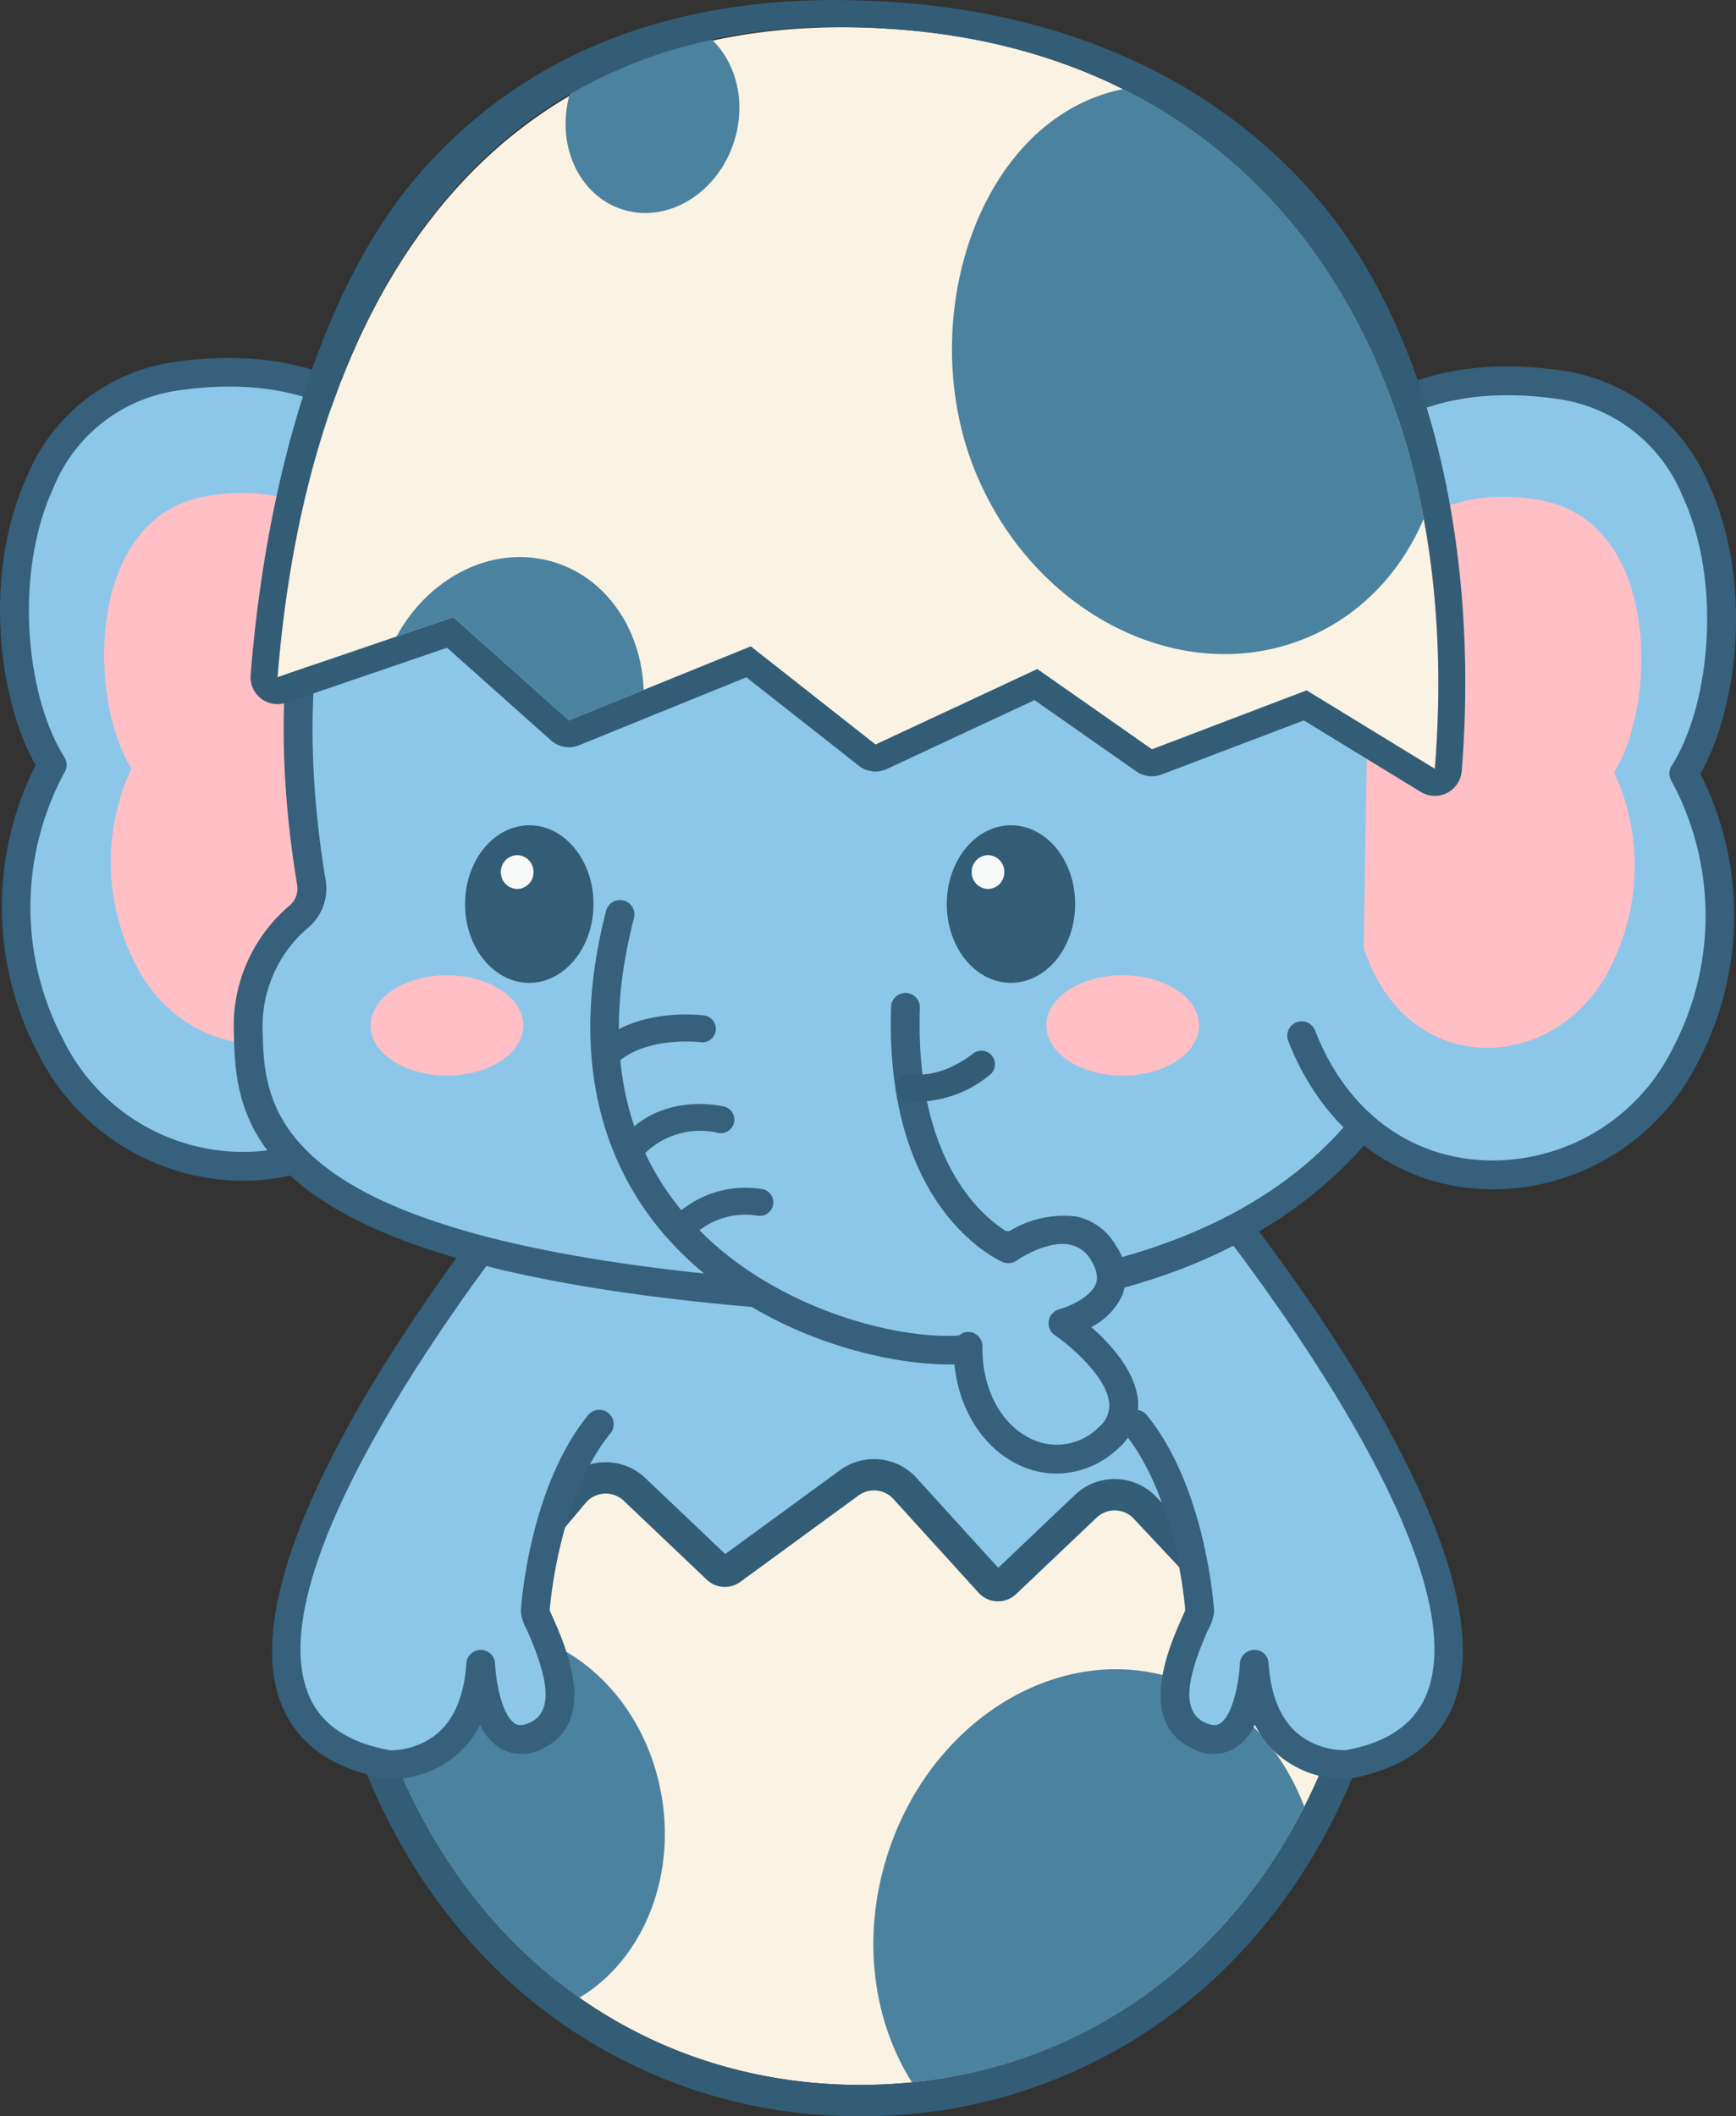 <svg xmlns="http://www.w3.org/2000/svg" width="137.119" height="167.08">
    <rect width="100%" height="100%" fill="#333333" stroke="none"/>
    <defs>
        <clipPath id="clip-path">
            <path id="패스_7188" data-name="패스 7188" class="cls-1" d="m339.316-402.076-9.326 6.817a2.074 2.074 0 0 1-2.652-.17l-6.556-6.228a2.072 2.072 0 0 0-3.014.169l-4.863 5.772a2.075 2.075 0 0 1-2.807.34l-8.063-5.871a2.076 2.076 0 0 0-3.3 1.793c1.661 27.413 19.26 43.919 40.728 43.919 21.495 0 39.114-16.552 40.734-44.028a2.077 2.077 0 0 0-3.261-1.819l-8.778 6.118a2.075 2.075 0 0 1-2.7-.284l-4.4-4.693a2.073 2.073 0 0 0-2.941-.085l-6.355 6.038a2.077 2.077 0 0 1-2.965-.108l-6.726-7.4a2.075 2.075 0 0 0-1.536-.679 2.074 2.074 0 0 0-1.222.4" transform="translate(-298.734 402.475)"/>
        </clipPath>
        <clipPath id="clip-path-2">
            <path id="패스_7229" data-name="패스 7229" class="cls-1" d="m295.243-427.242 13.881-4.738 9.14 8.142 14.359-5.833 9.853 7.749 12.776-5.957 9.056 6.337 12.213-4.653 10.128 6.19c2.579-32.139-13.149-56.065-42.167-58.362q-2.637-.207-5.13-.208c-27.372 0-41.678 21.036-44.109 51.334" transform="translate(-295.243 478.576)"/>
        </clipPath>
        <style>
            .cls-1{fill:none}.cls-2{fill:#8cc7ea}.cls-3{fill:#36607b}.cls-4{fill:#335d76}.cls-5{fill:#faf2e2}.cls-7{fill:#4b829f}.cls-8{fill:#ffbfc5}.cls-9{fill:#f7f8f8}
        </style>
    </defs>
    <g id="그룹_2918" data-name="그룹 2918">
        <g id="그룹_2873" data-name="그룹 2873" transform="translate(35.571 101.809)">
            <path id="패스_7177" data-name="패스 7177" class="cls-2" d="M311.214-412.761s-8.376 18.724-6.241 32.192h63.068s-1.807-16.754-6.077-28.25" transform="translate(-304.025 413.004)"/>
            <path id="패스_7178" data-name="패스 7178" class="cls-3" d="M368.909-379.892h-64.24l-.079-.5c-2.139-13.488 5.941-31.757 6.285-32.528l1.086.486c-.082.184-8.071 18.254-6.27 31.353h61.887c-.386-3.208-2.247-17.432-5.967-27.446l1.114-.414c4.248 11.434 6.094 28.225 6.112 28.392z" transform="translate(-304.23 412.921)"/>
        </g>
        <g id="그룹_2874" data-name="그룹 2874" transform="translate(35.101 101.618)">
            <path id="패스_7179" data-name="패스 7179" class="cls-4" d="M369.593-379.355h-65.166l-.141-.9c-2.162-13.625 5.973-32.018 6.32-32.794l1.945.87c-.08.179-7.854 17.763-6.287 30.691h60.943c-.5-4-2.35-17.318-5.877-26.813l2-.742c4.268 11.49 6.062 27.817 6.137 28.506z" transform="translate(-303.921 413.047)"/>
        </g>
        <g id="그룹_2875" data-name="그룹 2875" transform="translate(27.227 117.669)">
            <path id="패스_7180" data-name="패스 7180" class="cls-5" d="M376.939-401.382a2.077 2.077 0 0 1 3.261 1.819c-1.62 27.477-19.239 44.028-40.734 44.028-21.466 0-39.067-16.508-40.728-43.919a2.077 2.077 0 0 1 3.3-1.793l8.065 5.871a2.072 2.072 0 0 0 2.806-.342l4.863-5.772a2.075 2.075 0 0 1 3.015-.169l6.554 6.228a2.073 2.073 0 0 0 2.652.172l9.328-6.815a2.073 2.073 0 0 1 2.757.278l6.727 7.4a2.075 2.075 0 0 0 2.964.108l6.355-6.038a2.073 2.073 0 0 1 2.941.085l4.4 4.693a2.075 2.075 0 0 0 2.7.284z" transform="translate(-298.734 402.474)"/>
        </g>
        <g id="그룹_2876" data-name="그룹 2876" transform="translate(24.755 115.198)">
            <path id="패스_7181" data-name="패스 7181" class="cls-4" d="M341.382-401.63a2.07 2.07 0 0 1 1.536.679l6.727 7.4a2.069 2.069 0 0 0 1.535.68 2.064 2.064 0 0 0 1.427-.571l6.357-6.038a2.068 2.068 0 0 1 1.429-.571 2.066 2.066 0 0 1 1.512.656l4.4 4.694a2.076 2.076 0 0 0 1.515.654 2.066 2.066 0 0 0 1.18-.373l8.778-6.118a2.049 2.049 0 0 1 1.18-.376 2.078 2.078 0 0 1 2.081 2.2c-1.62 27.478-19.239 44.028-40.734 44.028-21.468 0-39.067-16.508-40.728-43.919a2.074 2.074 0 0 1 2.081-2.194 2.036 2.036 0 0 1 1.213.4l8.065 5.871a2.071 2.071 0 0 0 1.221.4 2.072 2.072 0 0 0 1.586-.738l4.861-5.774a2.071 2.071 0 0 1 1.588-.738 2.062 2.062 0 0 1 1.427.569l6.556 6.228a2.071 2.071 0 0 0 1.429.571 2.071 2.071 0 0 0 1.224-.4l9.326-6.815a2.067 2.067 0 0 1 1.222-.4m0-2.472a4.506 4.506 0 0 0-2.68.876l-9.059 6.619-6.314-6a4.533 4.533 0 0 0-3.131-1.249 4.541 4.541 0 0 0-3.477 1.617l-4.625 5.491-7.764-5.654a4.51 4.51 0 0 0-2.669-.875 4.6 4.6 0 0 0-3.334 1.444 4.477 4.477 0 0 0-1.215 3.372c.833 13.744 5.545 25.433 13.626 33.806a40.7 40.7 0 0 0 29.576 12.43 40.689 40.689 0 0 0 29.6-12.468c8.088-8.394 12.79-20.112 13.6-33.887a4.486 4.486 0 0 0-1.219-3.372 4.6 4.6 0 0 0-3.329-1.441 4.519 4.519 0 0 0-2.592.821l-8.5 5.921-4.164-4.442a4.559 4.559 0 0 0-3.316-1.436 4.526 4.526 0 0 0-3.131 1.25l-6.062 5.759-6.454-7.1a4.554 4.554 0 0 0-3.364-1.488" transform="translate(-297.106 404.102)"/>
        </g>
        <g id="그룹_2884" data-name="그룹 2884" transform="translate(27.227 117.668)">
            <g id="그룹_2883" data-name="그룹 2883" style="clip-path:url(#clip-path)">
                <g id="그룹_2877" data-name="그룹 2877" transform="translate(48.022 -61.597)">
                    <path id="패스_7182" data-name="패스 7182" class="cls-7" d="M363.925-431.263c5.072 9.956 2.236 21.569-6.337 25.936s-19.634-.166-24.706-10.122-2.236-21.569 6.337-25.936 19.634.164 24.706 10.122" transform="translate(-330.365 443.047)"/>
                </g>
                <g id="그룹_2878" data-name="그룹 2878" transform="translate(8.496 -25.311)">
                    <path id="패스_7183" data-name="패스 7183" class="cls-7" d="M323.419-406.179c-1.2 6.043-6.387 10.1-11.589 9.073s-8.449-6.765-7.251-12.808 6.387-10.105 11.59-9.073 8.447 6.765 7.25 12.808" transform="translate(-304.33 419.147)"/>
                </g>
                <g id="그룹_2879" data-name="그룹 2879" transform="translate(54.873 -7.382)">
                    <path id="패스_7184" data-name="패스 7184" class="cls-7" d="M340.7-403.377a3.193 3.193 0 0 1-3.537 2.769 3.2 3.2 0 0 1-2.214-3.911 3.194 3.194 0 0 1 3.537-2.769 3.194 3.194 0 0 1 2.214 3.911" transform="translate(-334.877 407.337)"/>
                </g>
                <g id="그룹_2880" data-name="그룹 2880" transform="translate(18.985 -63.292)">
                    <path id="패스_7185" data-name="패스 7185" class="cls-7" d="M323.558-435.666c-.855 3.89-4.26 6.445-7.609 5.71s-5.368-4.485-4.514-8.373 4.259-6.443 7.608-5.708 5.368 4.483 4.515 8.371" transform="translate(-311.239 444.163)"/>
                </g>
                <g id="그룹_2881" data-name="그룹 2881" transform="translate(-1.337 11.026)">
                    <path id="패스_7186" data-name="패스 7186" class="cls-7" d="M324.218-382.12c1.435 8.373-3.246 16.163-10.456 17.4s-14.217-4.553-15.65-12.926 3.244-16.163 10.454-17.4 14.217 4.553 15.651 12.926" transform="translate(-297.853 395.212)"/>
                </g>
                <g id="그룹_2882" data-name="그룹 2882" transform="translate(41.758 14.13)">
                    <path id="패스_7187" data-name="패스 7187" class="cls-7" d="M360.616-368.075c-3.246 10.7-13.348 17.113-22.562 14.318S324-367.493 327.249-378.2s13.347-17.113 22.561-14.318 14.053 13.737 10.807 24.439" transform="translate(-326.239 393.168)"/>
                </g>
            </g>
        </g>
        <g id="그룹_2885" data-name="그룹 2885" transform="translate(21.487 92.407)">
            <path id="패스_7189" data-name="패스 7189" class="cls-2" d="M320.415-399.466c-4.306 5.288-5.06 14.2-5.06 14.807s4.306 7.705.15 9.745-4.458-5.59-4.458-5.59c-.565 8.476-7.345 7.91-7.345 7.91-23.17-4.237 11.3-45.771 11.3-45.771h53.188s34.47 41.534 11.3 45.771c0 0-6.78.566-7.345-7.91 0 0-.3 7.629-4.457 5.59s.15-9.141.15-9.745-.755-9.519-5.06-14.807" transform="translate(-294.57 419.502)"/>
            <path id="패스_7190" data-name="패스 7190" class="cls-3" d="M304.337-371.061c-.2 0-.322-.011-.346-.012-4.42-.8-7.21-2.869-8.4-6.158-4.664-12.835 17.961-40.309 18.926-41.472a1.135 1.135 0 0 1 .875-.411h53.188a1.135 1.135 0 0 1 .875.411c.966 1.163 23.59 28.637 18.926 41.472-1.195 3.289-3.985 5.356-8.3 6.144a8.05 8.05 0 0 1-5.624-1.855 7.9 7.9 0 0 1-1.88-2.412 4.38 4.38 0 0 1-1.6 1.877 3.41 3.41 0 0 1-3.4-.027c-4.359-2.139-1.741-8.054-.756-10.281.114-.255.208-.46.263-.6-.085-1.075-.87-9.147-4.8-13.971a1.139 1.139 0 0 1 .162-1.6 1.138 1.138 0 0 1 1.6.162c4.754 5.838 5.318 15.437 5.318 15.527a3.664 3.664 0 0 1-.466 1.4c-1.266 2.86-2.446 6.278-.32 7.321.785.384 1.111.188 1.234.115.976-.583 1.523-3.167 1.583-4.731a1.139 1.139 0 0 1 1.122-1.092 1.1 1.1 0 0 1 1.149 1.061c.167 2.5.925 4.35 2.252 5.505a5.862 5.862 0 0 0 3.871 1.347c3.39-.626 5.539-2.157 6.451-4.667 3.938-10.834-15.4-35.355-18.2-38.833h-52.113c-2.807 3.478-22.142 28-18.2 38.833.912 2.508 3.059 4.04 6.563 4.681a5.921 5.921 0 0 0 3.758-1.36c1.328-1.155 2.086-3.009 2.253-5.505a1.137 1.137 0 0 1 1.134-1.061h.015a1.138 1.138 0 0 1 1.122 1.09c.067 1.614.6 4.148 1.585 4.732.123.074.451.269 1.234-.115 2.124-1.043.944-4.461-.322-7.321a3.68 3.68 0 0 1-.465-1.4c0-.09.563-9.688 5.315-15.525a1.139 1.139 0 0 1 1.6-.165 1.138 1.138 0 0 1 .164 1.6c-3.926 4.822-4.711 12.887-4.8 13.972.056.143.15.348.263.6.985 2.227 3.6 8.142-.756 10.281a3.4 3.4 0 0 1-3.4.027 4.38 4.38 0 0 1-1.6-1.877 7.879 7.879 0 0 1-1.88 2.412 8.1 8.1 0 0 1-5.173 1.881z" transform="translate(-294.953 419.114)"/>
        </g>
        <g id="그룹_2886" data-name="그룹 2886" transform="translate(0 28.258)">
            <path id="패스_7191" data-name="패스 7191" class="cls-2" d="M315.216-450.729s-4.468-11.859-20.666-9.606c-14.833 2.065-15.1 22.741-10.011 30.723a23.712 23.712 0 0 0-.164 22.166c6.061 12.222 24.471 13.667 30.342-1.465" transform="translate(-280.41 461.754)"/>
            <path id="패스_7192" data-name="패스 7192" class="cls-3" d="M299.978-396.4a18.174 18.174 0 0 1-16.231-10.157 24.856 24.856 0 0 1-.134-22.655c-3.036-5.355-4.134-15.329-.642-22.889a14.833 14.833 0 0 1 11.813-8.976c16.893-2.355 21.84 10.2 21.887 10.33a1.136 1.136 0 0 1-.663 1.465 1.139 1.139 0 0 1-1.464-.662c-.185-.477-4.415-10.975-19.447-8.882a12.5 12.5 0 0 0-10.061 7.678c-3.2 6.926-2.142 16.609.853 21.308a1.14 1.14 0 0 1 0 1.212 22.392 22.392 0 0 0-.109 21.061 15.847 15.847 0 0 0 14.9 8.875c6.073-.273 10.945-4.008 13.366-10.248a1.14 1.14 0 0 1 1.471-.648 1.136 1.136 0 0 1 .648 1.471c-2.721 7.014-8.472 11.385-15.384 11.7-.267.017-.536.017-.803.017z" transform="translate(-280.801 461.367)"/>
        </g>
        <g id="그룹_2887" data-name="그룹 2887" transform="translate(8.227 38.922)">
            <path id="패스_7193" data-name="패스 7193" class="cls-8" d="M307.7-447.744s-3.088-8.159-13.458-6.333c-9.5 1.673-9.292 16.029-5.875 21.487a17.61 17.61 0 0 0 .3 15.389c4.119 8.384 15.978 9.09 19.476-1.508" transform="translate(-286.219 454.343)"/>
        </g>
        <g id="그룹_2888" data-name="그룹 2888" transform="translate(18.466 10.061)">
            <path id="패스_7194" data-name="패스 7194" class="cls-2" d="M339.644-381.306c33.471 2.033 44.491-13.763 47.677-23.88 2.378-7.556.565-12.9.565-12.9 0-44.953-28.993-54.521-45.938-54.521-15.551 0-50.733 13.113-43.245 58.442a2.914 2.914 0 0 1-.953 2.7 11.312 11.312 0 0 0-4.034 8.985c.172 7.52 1.368 18.459 45.929 21.166" transform="translate(-292.576 473.74)"/>
            <path id="패스_7195" data-name="패스 7195" class="cls-3" d="M345.73-379.6q-2.767 0-5.768-.181c-46.555-2.827-46.831-15-47-22.274a12.445 12.445 0 0 1 4.43-9.875 1.765 1.765 0 0 0 .571-1.655c-2.942-17.812.253-32.37 9.5-43.269 11.047-13.02 27.114-16.5 34.866-16.5 7.852 0 46.989 2.68 47.074 55.485a23.832 23.832 0 0 1-.616 13.409c-2.419 7.708-11.393 24.86-43.057 24.86zm-5.63-2.45c11.576.7 39.3-.137 46.523-23.086 2.224-7.069.589-12.141.571-12.193a1.169 1.169 0 0 1-.059-.361c0-8.915-2.159-53.384-44.8-53.384-7.362 0-22.623 3.305-33.132 15.691-8.8 10.368-11.819 24.307-8.991 41.429a4.023 4.023 0 0 1-1.336 3.753 10.21 10.21 0 0 0-3.636 8.1c.147 6.483.393 17.346 44.86 20.047z" transform="translate(-292.964 473.352)"/>
        </g>
        <g id="그룹_2889" data-name="그룹 2889" transform="translate(74.544 47.772)">
            <path id="패스_7196" data-name="패스 7196" class="cls-4" d="M337.6-445.335a1.055 1.055 0 0 1-.627-.206 4.7 4.7 0 0 0-2.619-.844 5.424 5.424 0 0 0-2.906.7 1.06 1.06 0 0 1-1.427-.46 1.058 1.058 0 0 1 .46-1.427 7.522 7.522 0 0 1 3.969-.932 6.768 6.768 0 0 1 3.779 1.256 1.058 1.058 0 0 1 .228 1.482 1.059 1.059 0 0 1-.856.433" transform="translate(-329.9 448.513)"/>
        </g>
        <g id="그룹_2890" data-name="그룹 2890" transform="translate(36.735 65.16)">
            <path id="패스_7197" data-name="패스 7197" class="cls-4" d="M315.139-430.755c-.041 3.434-2.346 6.181-5.147 6.134s-5.036-2.871-4.995-6.307 2.346-6.179 5.147-6.132 5.037 2.871 4.995 6.305" transform="translate(-304.997 437.06)"/>
        </g>
        <g id="그룹_2891" data-name="그룹 2891" transform="translate(40.723 47.772)">
            <path id="패스_7198" data-name="패스 7198" class="cls-4" d="M315.321-445.335a1.054 1.054 0 0 1-.627-.206 4.7 4.7 0 0 0-2.62-.844 5.423 5.423 0 0 0-2.9.7 1.061 1.061 0 0 1-1.429-.46 1.061 1.061 0 0 1 .46-1.427 7.531 7.531 0 0 1 3.97-.932 6.772 6.772 0 0 1 3.779 1.256 1.06 1.06 0 0 1 .228 1.482 1.062 1.062 0 0 1-.856.433" transform="translate(-307.624 448.513)"/>
        </g>
        <g id="그룹_2892" data-name="그룹 2892" transform="translate(39.56 67.518)">
            <path id="패스_7199" data-name="패스 7199" class="cls-9" d="M309.435-434.128a1.308 1.308 0 0 1-1.331 1.289 1.315 1.315 0 0 1-1.245-1.379 1.308 1.308 0 0 1 1.331-1.289 1.316 1.316 0 0 1 1.245 1.379" transform="translate(-306.857 435.508)"/>
        </g>
        <g id="그룹_2893" data-name="그룹 2893" transform="translate(74.777 65.16)">
            <path id="패스_7200" data-name="패스 7200" class="cls-4" d="M340.2-430.755c-.042 3.434-2.346 6.181-5.147 6.134s-5.036-2.871-4.995-6.307 2.346-6.179 5.147-6.132 5.036 2.871 4.995 6.305" transform="translate(-330.054 437.06)"/>
        </g>
        <g id="그룹_2894" data-name="그룹 2894" transform="translate(76.749 67.518)">
            <path id="패스_7201" data-name="패스 7201" class="cls-9" d="M333.93-434.128a1.308 1.308 0 0 1-1.331 1.289 1.316 1.316 0 0 1-1.245-1.379 1.308 1.308 0 0 1 1.331-1.289 1.316 1.316 0 0 1 1.245 1.379" transform="translate(-331.353 435.508)"/>
        </g>
        <g id="그룹_2895" data-name="그룹 2895" transform="translate(46.627 71.061)">
            <path id="패스_7202" data-name="패스 7202" class="cls-2" d="M344.088-406.286a1.56 1.56 0 0 1 .937 1.94l-1.482 4.984c-.247.782-1.055.981-1.872 1.148-7.585 1.547-35.551-5.768-28.2-34.212" transform="translate(-311.128 433.561)"/>
            <path id="패스_7203" data-name="패스 7203" class="cls-3" d="M339.865-396.506c-5.417 0-15.061-2.364-21.723-9.38-4.382-4.615-8.871-12.947-5.384-26.437a1.137 1.137 0 0 1 1.385-.815 1.136 1.136 0 0 1 .817 1.385c-2.59 10.02-.964 18.2 4.833 24.3 6.887 7.254 17.844 9.37 22.035 8.513.313-.064.958-.194 1.016-.378l1.476-4.963a.426.426 0 0 0-.252-.554 1.138 1.138 0 0 1-.657-1.468 1.133 1.133 0 0 1 1.467-.657 2.708 2.708 0 0 1 1.617 3.348l-1.476 4.963a3.172 3.172 0 0 1-2.736 1.937 12.324 12.324 0 0 1-2.418.206z" transform="translate(-311.512 433.174)"/>
        </g>
        <g id="그룹_2896" data-name="그룹 2896" transform="translate(47.463 80.566)">
            <path id="패스_7204" data-name="패스 7204" class="cls-2" d="M319.934-426.452s-4.831-.641-7.6 2.036" transform="translate(-311.922 427.117)"/>
            <path id="패스_7205" data-name="패스 7205" class="cls-3" d="m312.89-423.784-.827-.856c2.941-2.845 7.881-2.224 8.091-2.2l-.154 1.183c-.048-.01-4.586-.568-7.11 1.873z" transform="translate(-312.063 426.913)"/>
        </g>
        <g id="그룹_2897" data-name="그룹 2897" transform="translate(46.811 80.096)">
            <path id="패스_7206" data-name="패스 7206" class="cls-3" d="M312.7-422.984a1.066 1.066 0 0 1-.767-.325 1.068 1.068 0 0 1 .024-1.508c3.1-3 8.261-2.356 8.479-2.329a1.067 1.067 0 0 1 .917 1.2 1.06 1.06 0 0 1-1.2.915c-.067-.008-4.368-.525-6.718 1.747a1.06 1.06 0 0 1-.739.3" transform="translate(-311.634 427.222)"/>
        </g>
        <g id="그룹_2898" data-name="그룹 2898" transform="translate(49.784 87.631)">
            <path id="패스_7207" data-name="패스 7207" class="cls-2" d="M320.6-421.693s-4.014-1.01-6.721 1.873" transform="translate(-313.444 422.465)"/>
            <path id="패스_7208" data-name="패스 7208" class="cls-3" d="m314.46-419.207-.868-.814c2.913-3.1 7.122-2.091 7.3-2.044l-.288 1.154c-.037-.009-3.719-.879-6.144 1.704z" transform="translate(-313.592 422.26)"/>
        </g>
        <g id="그룹_2899" data-name="그룹 2899" transform="translate(49.153 87.164)">
            <path id="패스_7209" data-name="패스 7209" class="cls-3" d="M314.242-418.389a1.061 1.061 0 0 1-.729-.288 1.067 1.067 0 0 1-.049-1.506c3.1-3.3 7.57-2.227 7.76-2.179a1.066 1.066 0 0 1 .773 1.294 1.069 1.069 0 0 1-1.289.774 6.229 6.229 0 0 0-5.689 1.57 1.063 1.063 0 0 1-.777.336" transform="translate(-313.177 422.567)"/>
        </g>
        <g id="그룹_2900" data-name="그룹 2900" transform="translate(53.765 94.245)">
            <path id="패스_7210" data-name="패스 7210" class="cls-2" d="M322.327-417.423a7.093 7.093 0 0 0-5.844 1.711" transform="translate(-316.075 418.106)"/>
            <path id="패스_7211" data-name="패스 7211" class="cls-3" d="m317.032-415.076-.818-.864a7.647 7.647 0 0 1 6.369-1.863l-.232 1.168a6.55 6.55 0 0 0-5.319 1.559z" transform="translate(-316.214 417.903)"/>
        </g>
        <g id="그룹_2901" data-name="그룹 2901" transform="translate(53.107 93.776)">
            <path id="패스_7212" data-name="패스 7212" class="cls-3" d="M316.847-414.283a1.062 1.062 0 0 1-.774-.332 1.066 1.066 0 0 1 .041-1.508 8.148 8.148 0 0 1 6.786-1.977 1.067 1.067 0 0 1 .833 1.256 1.063 1.063 0 0 1-1.25.835 5.976 5.976 0 0 0-4.907 1.439 1.055 1.055 0 0 1-.732.292" transform="translate(-315.78 418.212)"/>
        </g>
        <g id="그룹_2902" data-name="그룹 2902" transform="translate(70.356 78.398)">
            <path id="패스_7213" data-name="패스 7213" class="cls-2" d="M332.86-400.834c-.115 7.392 6.534 11.381 11.06 7.254 4.178-3.809-3.566-9.074-3.566-9.074s5.637-1.486 3.225-5.505-7.535-.372-7.535-.372-8.648-3.677-8.132-19.06" transform="translate(-326.754 428.73)"/>
            <path id="패스_7214" data-name="패스 7214" class="cls-3" d="M340.246-390.394a6.942 6.942 0 0 1-2.86-.627c-3.27-1.474-5.341-5.18-5.274-9.442a1.208 1.208 0 0 1 1.154-1.119 1.139 1.139 0 0 1 1.12 1.155c-.053 3.352 1.492 6.231 3.935 7.333a4.658 4.658 0 0 0 5.223-.938 2.229 2.229 0 0 0 .859-1.88c-.152-2.136-3.232-4.687-4.3-5.412a1.136 1.136 0 0 1-.48-1.13 1.137 1.137 0 0 1 .826-.909c.606-.164 2.432-.878 2.877-1.983.077-.188.31-.765-.334-1.839a2.51 2.51 0 0 0-1.666-1.277c-1.872-.393-4.212 1.23-4.236 1.246a1.14 1.14 0 0 1-1.1.12c-.383-.164-9.36-4.168-8.822-20.145a1.128 1.128 0 0 1 1.174-1.1 1.136 1.136 0 0 1 1.1 1.174c-.414 12.363 5.191 16.672 6.943 17.712a8.215 8.215 0 0 1 5.411-1.234 4.72 4.72 0 0 1 3.15 2.332 4.2 4.2 0 0 1 .492 3.87 5.362 5.362 0 0 1-2.46 2.525c1.5 1.315 3.527 3.506 3.7 5.888a4.5 4.5 0 0 1-1.6 3.721 7.143 7.143 0 0 1-4.832 1.959z" transform="translate(-327.142 428.341)"/>
        </g>
        <g id="그룹_2903" data-name="그룹 2903" transform="translate(101.176 28.931)">
            <path id="패스_7215" data-name="패스 7215" class="cls-2" d="M348.191-450.285s4.468-11.859 20.668-9.6c14.833 2.063 15.1 22.74 10.011 30.723a23.714 23.714 0 0 1 .162 22.162c-6.061 12.22-24.469 13.666-30.342-1.465" transform="translate(-347.053 461.311)"/>
            <path id="패스_7216" data-name="패스 7216" class="cls-3" d="M364.209-395.95c-.269 0-.536-.006-.806-.02-6.911-.311-12.663-4.684-15.384-11.7a1.136 1.136 0 0 1 .648-1.471 1.136 1.136 0 0 1 1.471.648c2.422 6.238 7.294 9.975 13.368 10.248a15.88 15.88 0 0 0 14.9-8.877 22.383 22.383 0 0 0-.109-21.059 1.143 1.143 0 0 1 .006-1.213c2.994-4.7 4.052-14.381.853-21.308a12.508 12.508 0 0 0-10.063-7.678c-15.125-2.106-19.4 8.771-19.445 8.882a1.135 1.135 0 0 1-1.465.662 1.137 1.137 0 0 1-.664-1.465c.049-.128 4.987-12.689 21.887-10.33a14.838 14.838 0 0 1 11.815 8.976c3.49 7.561 2.393 17.534-.644 22.89a24.858 24.858 0 0 1-.134 22.653 18.174 18.174 0 0 1-16.234 10.162z" transform="translate(-347.442 460.923)"/>
        </g>
        <g id="그룹_2904" data-name="그룹 2904" transform="translate(107.718 39.222)">
            <path id="패스_7217" data-name="패스 7217" class="cls-8" d="M352.191-447.546s3.088-8.159 13.459-6.332c9.5 1.673 9.29 16.029 5.875 21.487a17.607 17.607 0 0 1-.3 15.389c-4.117 8.385-15.976 9.09-19.476-1.508" transform="translate(-351.751 454.145)"/>
        </g>
        <g id="그룹_2905" data-name="그룹 2905" transform="translate(70.792 82.956)">
            <path id="패스_7218" data-name="패스 7218" class="cls-4" d="M329.237-421.328a4.555 4.555 0 0 1-.988-.09 1.066 1.066 0 0 1-.791-1.283 1.064 1.064 0 0 1 1.271-.794c.109.021 2.138.4 4.775-1.623a1.066 1.066 0 0 1 1.5.2 1.067 1.067 0 0 1-.2 1.5 9.17 9.17 0 0 1-5.564 2.1" transform="translate(-327.429 425.339)"/>
        </g>
        <g id="그룹_2906" data-name="그룹 2906" transform="translate(29.27 77.001)">
            <path id="패스_7219" data-name="패스 7219" class="cls-8" d="M312.142-425.3c0 2.189-2.7 3.963-6.032 3.963s-6.03-1.773-6.03-3.963 2.7-3.961 6.03-3.961 6.032 1.773 6.032 3.961" transform="translate(-300.08 429.261)"/>
        </g>
        <g id="그룹_2907" data-name="그룹 2907" transform="translate(82.64 77.001)">
            <path id="패스_7220" data-name="패스 7220" class="cls-8" d="M347.3-425.3c0 2.189-2.7 3.963-6.03 3.963s-6.032-1.773-6.032-3.963 2.7-3.961 6.032-3.961 6.03 1.773 6.03 3.961" transform="translate(-335.233 429.261)"/>
        </g>
        <g id="그룹_2908" data-name="그룹 2908" transform="translate(21.926 2.151)">
            <path id="패스_7221" data-name="패스 7221" class="cls-5" d="M386.649-420.013c2.579-32.138-13.148-56.065-42.166-58.362-30.721-2.431-46.663 18.988-49.24 51.126l13.883-4.738 9.138 8.142 14.359-5.833 9.853 7.749 12.774-5.957 9.056 6.337 12.214-4.653z" transform="translate(-295.243 478.563)"/>
        </g>
        <g id="그룹_2909" data-name="그룹 2909" transform="translate(19.794)">
            <path id="패스_7222" data-name="패스 7222" class="cls-4" d="M340.078-477.847q2.494 0 5.133.208c29.016 2.3 44.744 26.223 42.166 58.36l-10.127-6.19-12.216 4.652-9.056-6.336-12.778 5.958-9.853-7.749-14.359 5.833-9.138-8.142-13.883 4.74c2.431-30.3 16.737-51.336 44.107-51.334m0-2.132c-13.968 0-25.078 4.659-33.018 13.852-7.491 8.671-11.938 23.52-13.215 39.443a2.139 2.139 0 0 0 .817 1.852 2.136 2.136 0 0 0 1.309.449 2.125 2.125 0 0 0 .689-.115l12.7-4.338 8.211 7.315a2.128 2.128 0 0 0 1.417.54 2.116 2.116 0 0 0 .8-.158l13.212-5.365 8.88 6.982a2.126 2.126 0 0 0 1.319.457 2.1 2.1 0 0 0 .9-.2l11.66-5.437 8.048 5.631a2.134 2.134 0 0 0 1.222.384 2.156 2.156 0 0 0 .759-.138l11.246-4.275 9.235 5.645a2.145 2.145 0 0 0 1.111.313 2.135 2.135 0 0 0 .967-.232 2.129 2.129 0 0 0 1.157-1.729c1.413-17.6-2.513-34.769-11.353-45.14-7.726-9.065-19.058-14.431-32.768-15.516a67.229 67.229 0 0 0-5.3-.214" transform="translate(-293.839 479.979)"/>
        </g>
        <g id="그룹_2917" data-name="그룹 2917" transform="translate(21.926 2.13)">
            <g id="그룹_2916" data-name="그룹 2916" style="clip-path:url(#clip-path-2)">
                <g id="그룹_2910" data-name="그룹 2910" transform="translate(53.266 4.644)">
                    <path id="패스_7223" data-name="패스 7223" class="cls-7" d="M367.335-459.152c4.655 11.115.572 23.323-9.114 27.269s-21.316-1.864-25.971-12.978-.572-25.7 9.115-29.651 21.316 4.246 25.969 15.36" transform="translate(-330.327 475.517)"/>
                </g>
                <g id="그룹_2911" data-name="그룹 2911" transform="translate(7.715 41.851)">
                    <path id="패스_7224" data-name="패스 7224" class="cls-7" d="M321-436.312c-1.822 6.377-7.808 10.287-13.371 8.733s-8.595-7.981-6.773-14.358 7.807-10.287 13.37-8.733 8.6 7.981 6.774 14.358" transform="translate(-300.324 451.01)"/>
                </g>
                <g id="그룹_2912" data-name="그룹 2912" transform="translate(57.285 64.475)">
                    <path id="패스_7225" data-name="패스 7225" class="cls-7" d="M339.287-431.62a3.478 3.478 0 0 1-4.082 2.666 3.43 3.43 0 0 1-2.068-4.385 3.479 3.479 0 0 1 4.082-2.661 3.432 3.432 0 0 1 2.068 4.385" transform="translate(-332.974 436.108)"/>
                </g>
                <g id="그룹_2913" data-name="그룹 2913" transform="translate(22.746 -.655)">
                    <path id="패스_7226" data-name="패스 7226" class="cls-7" d="M323.56-469.387c-1.262 4.1-5.183 6.545-8.757 5.469s-5.446-5.27-4.184-9.367 5.183-6.544 8.757-5.469 5.447 5.271 4.184 9.367" transform="translate(-310.225 479.008)"/>
                </g>
                <g id="그룹_2914" data-name="그룹 2914" transform="translate(-6.354 80.174)">
                    <path id="패스_7227" data-name="패스 7227" class="cls-7" d="M319.885-410.511c.84 9.1-4.918 17.054-12.855 17.759s-15.053-6.1-15.891-15.207 4.918-17.054 12.855-17.759 15.053 6.1 15.891 15.206" transform="translate(-291.058 425.768)"/>
                </g>
                <g id="그룹_2915" data-name="그룹 2915" transform="translate(39.566 87.752)">
                    <path id="패스_7228" data-name="패스 7228" class="cls-7" d="M358.434-392.5c-4.448 11.2-15.973 17.2-25.743 13.415s-14.083-15.94-9.635-27.137 15.972-17.2 25.74-13.415 14.084 15.937 9.638 27.137" transform="translate(-321.304 420.777)"/>
                </g>
            </g>
        </g>
    </g>
</svg>
